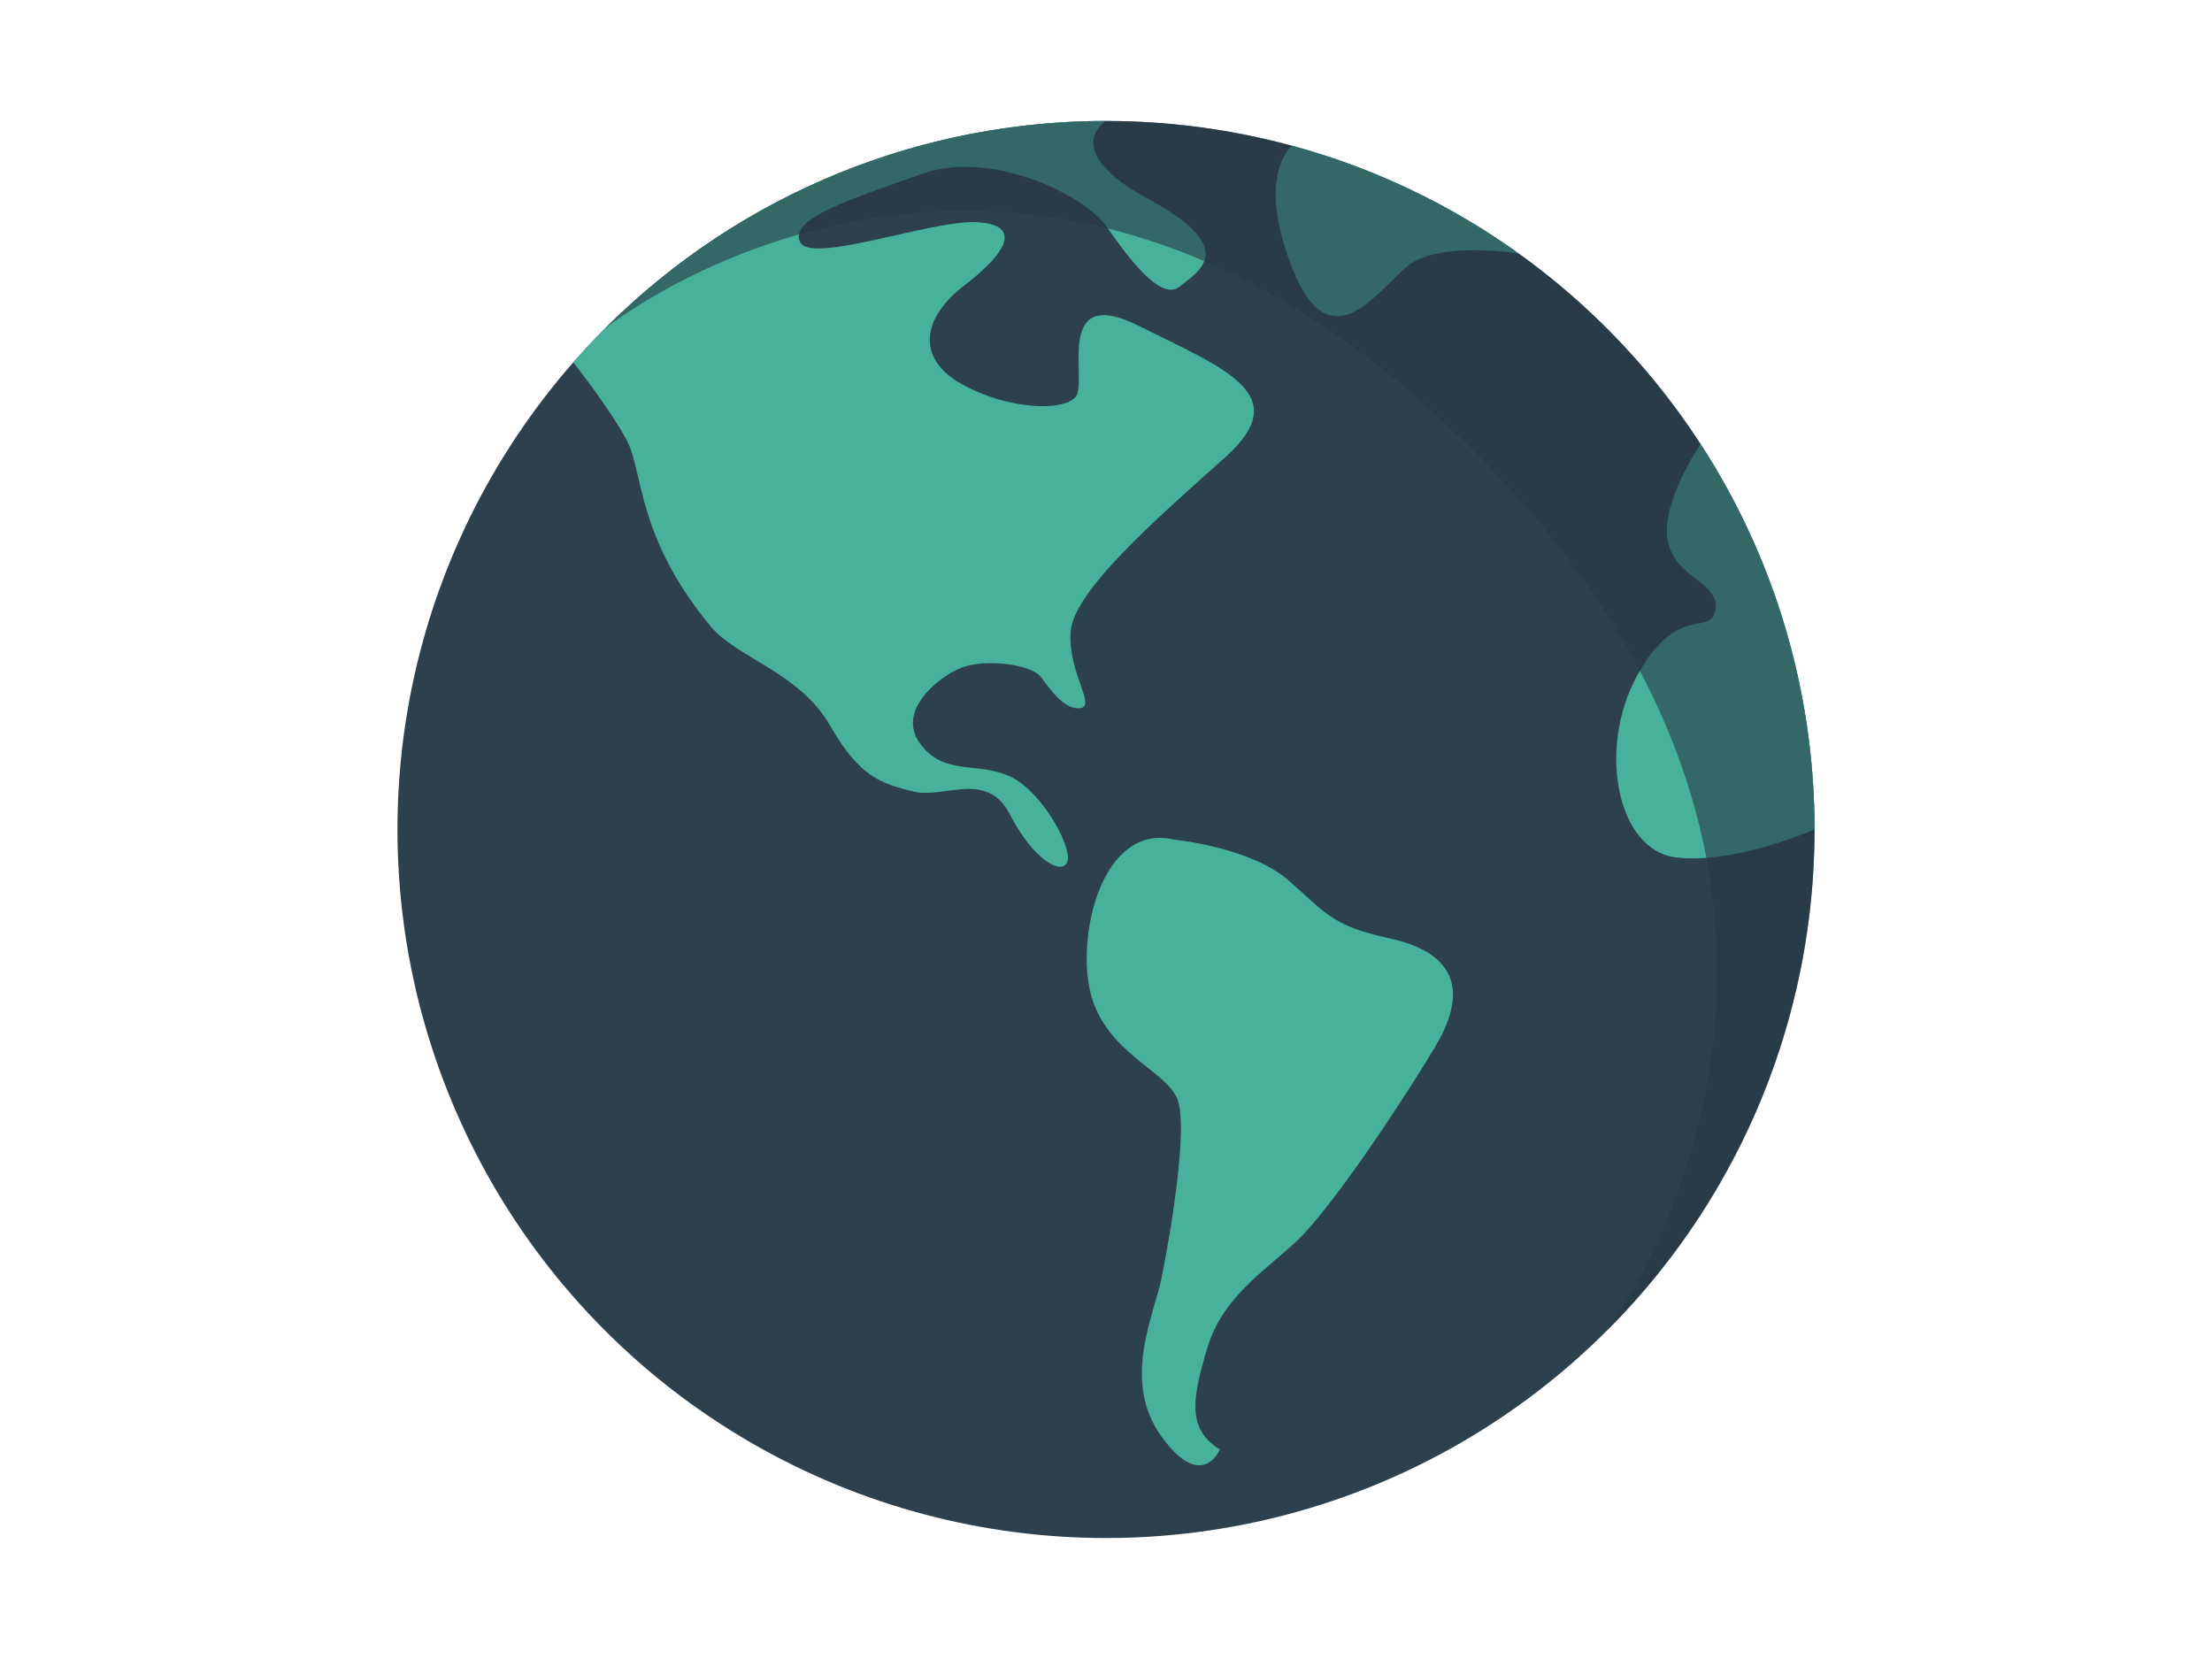 <?xml version="1.0" encoding="utf-8"?>
<!-- Generator: Adobe Illustrator 17.0.0, SVG Export Plug-In . SVG Version: 6.00 Build 0)  -->
<!DOCTYPE svg PUBLIC "-//W3C//DTD SVG 1.1//EN" "http://www.w3.org/Graphics/SVG/1.1/DTD/svg11.dtd">
<svg version="1.1" id="Layer_1" xmlns="http://www.w3.org/2000/svg" xmlns:xlink="http://www.w3.org/1999/xlink" x="0px" y="0px"
	 width="640px" height="480px" viewBox="-187 -96 640 480" enable-background="new -187 -96 640 480" xml:space="preserve">
<g>
	<circle fill="#2D404E" cx="133" cy="144" r="205"/>
	<path fill="#48B19B" d="M338,144c0-41.131-12.111-79.43-32.964-111.529c0,0-11.695,17.084-9.497,28.065
		c2.196,10.983,15.099,11.821,13.773,19.877s-10.843-2.305-22.56,18.925c-11.715,21.232-5.855,50.526,10.982,52.719
		C314.572,154.248,338,144,338,144z"/>
	<path fill="#48B19B" d="M186.837-53.857c23.861,6.477,45.992,17.156,65.55,31.191c0,0-23.77-3.921-32.775,4.13
		c-9.004,8.053-22.136,27.092-32.775,0C176.198-45.626,186.837-53.857,186.837-53.857z"/>
	<path fill="#48B19B" d="M-21.135,8.843C16.436-33.97,71.56-61,133-61c0,0-13.908,8.421,12.449,22.697
		c26.358,14.278,14.276,20.866,8.785,25.259c-5.49,4.393-15.014-8.785-21.234-17.57c-6.221-8.787-32.938-22.33-53.439-15.007
		C59.06-38.297,41.492-32.888,44.418-26.075c2.925,6.811,38.068-6.362,51.247-5.633c13.178,0.73,8.785,8.782-3.659,18.301
		C79.561-3.888,78.094,7.825,91.273,15.145c13.178,7.324,29.281,8.057,32.947,3.664c3.663-4.393-6.59-32.947,18.304-20.502
		s45.395,19.772,24.894,38.073c-20.502,18.299-43.928,38.807-44.662,50.516c-0.734,11.711,7.324,21.237,2.931,21.965
		c-4.393,0.729-8.425-4.757-11.352-8.787c-2.925-4.027-16.473-5.489-23.062-2.929c-6.59,2.56-19.038,12.445-12.081,21.964
		c6.958,9.52,16.468,5.122,25.989,9.516c9.519,4.393,18.396,21.113,16.573,24.892c-1.823,3.777-9.937-1.006-16.573-13.909
		c-6.638-12.905-19.087-4.393-27.846-6.59c-8.76-2.196-15.349-3.66-24.136-19.035C44.414,98.61,26.224,94.308,18.791,85.432
		C-2.501,60.007-0.978,40.771-5.37,31.986C-9.763,23.198-21.135,8.843-21.135,8.843z"/>
	<path fill="#48B19B" d="M152.767,146.929c0,0,21.965,2.193,32.947,11.713c10.982,9.519,12.449,13.182,29.287,16.841
		c16.838,3.658,24.161,13.174,13.178,31.48c-10.982,18.303-30.753,47.59-40.269,56.377c-9.515,8.787-21.23,16.108-25.623,30.75
		c-4.392,14.641-5.859,23.421,3.66,29.283c0,0-5.122,12.448-16.837-3.66c-11.716-16.109-2.197-35.142,0-46.125
		c2.196-10.981,8.052-43.924,4.391-51.982c-3.658-8.055-20.501-13.182-24.894-30.018
		C124.214,174.751,131.902,141.984,152.767,146.929z"/>
	<path opacity="0.6" fill="#253744" enable-background="new    " d="M-11.957-0.955c80.058-80.06,209.854-80.058,289.913,0
		c80.059,80.056,80.059,209.854,0.001,289.912c0,0,93.009-122.992-38.672-254.673C107.602-97.398-11.957-0.955-11.957-0.955z"/>
</g>
</svg>
